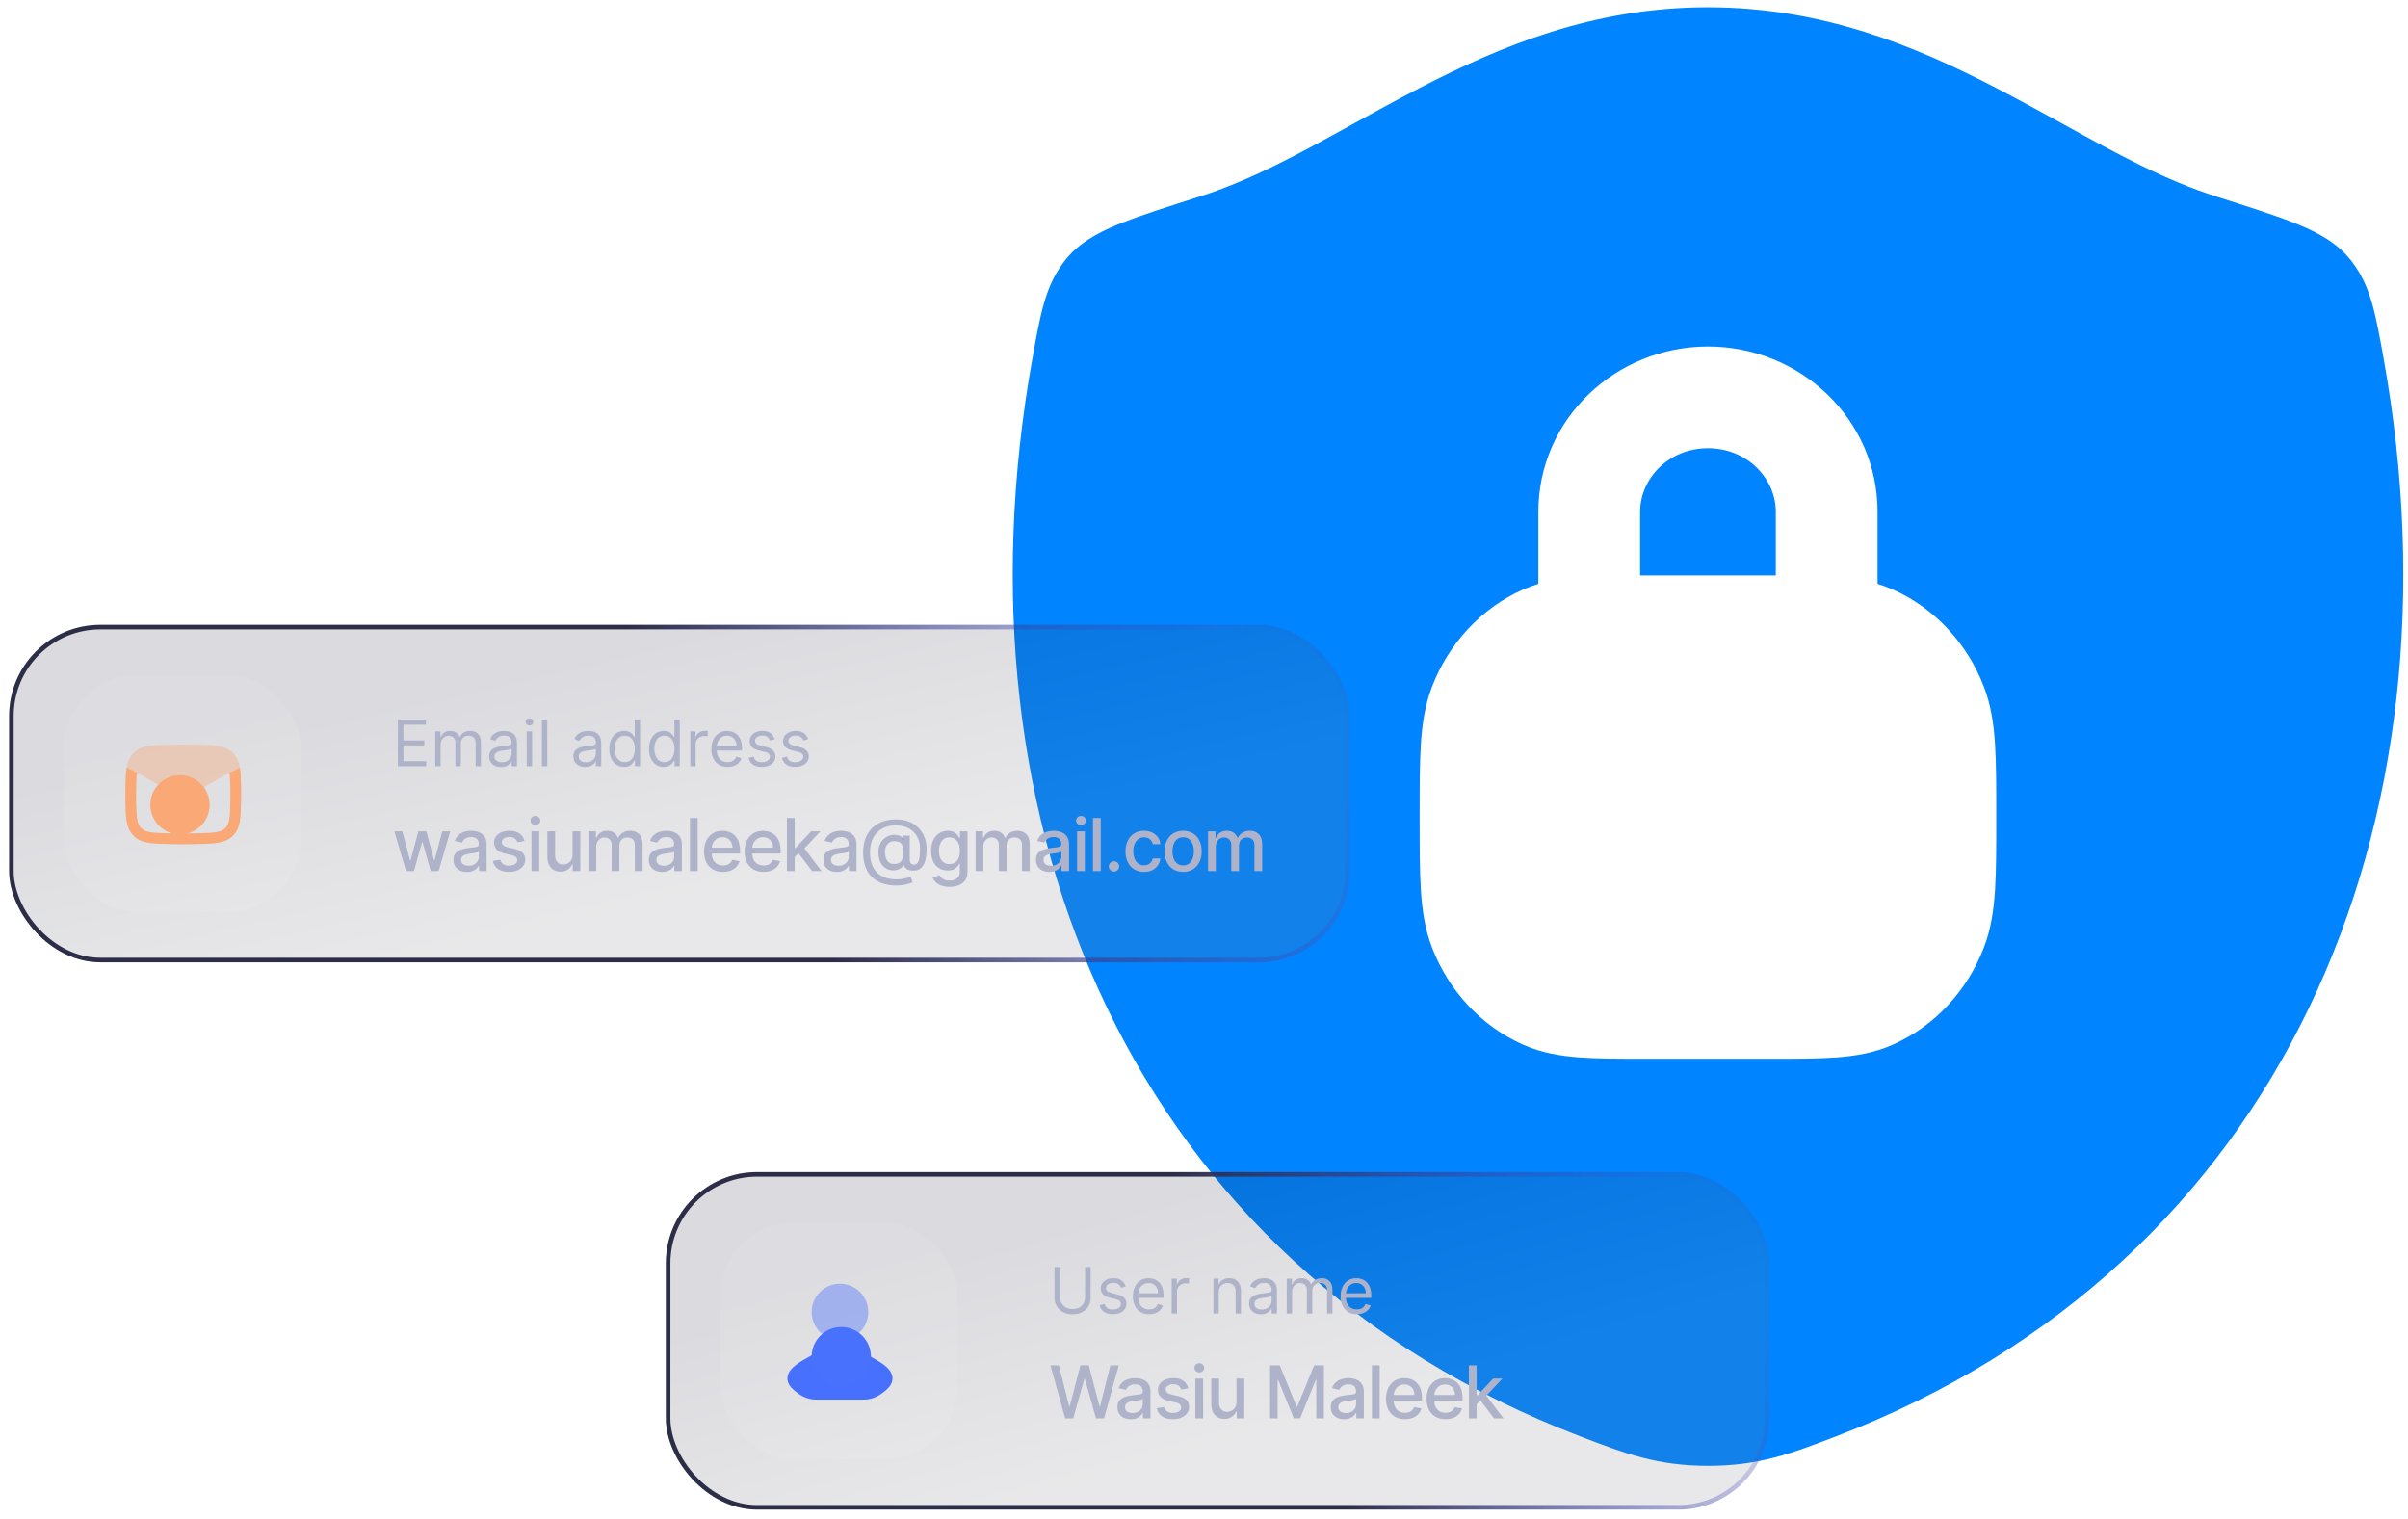 <svg width="528" height="333" viewBox="0 0 528 333" fill="none" xmlns="http://www.w3.org/2000/svg">
<g clip-path="url(#clip0_266_895)">
<path fill-rule="evenodd" clip-rule="evenodd" d="M374.487 1.594C349.479 1.594 329.147 10.042 311.414 19.229C306.056 22.005 301.078 24.751 296.321 27.375C284.682 33.796 274.366 39.486 263.038 43.101C256.384 45.224 250.49 47.104 246.312 48.742C242.378 50.283 237.704 52.395 234.387 56.081C231.408 59.392 229.878 63.109 228.863 66.664C227.942 69.892 227.154 74.261 226.399 78.454C207.984 180.58 248.251 277.332 346.582 314.979C356.246 318.68 363.365 321.406 374.536 321.406C385.709 321.406 392.827 318.68 402.491 314.979C500.819 277.33 541.046 180.576 522.626 78.453C521.87 74.26 521.082 69.89 520.161 66.662C519.145 63.106 517.615 59.389 514.635 56.078C511.318 52.392 506.644 50.28 502.71 48.739C498.531 47.102 492.638 45.223 485.984 43.102C474.651 39.487 464.326 33.795 452.678 27.373C447.919 24.75 442.938 22.004 437.58 19.229C419.837 10.042 399.497 1.594 374.487 1.594ZM337.315 112.227V128.019C336.197 128.358 335.087 128.764 333.984 129.254C324.759 133.348 317.664 141.087 314.016 150.522C312.44 154.598 311.835 158.782 311.554 163.194C311.283 167.441 311.283 172.613 311.283 178.813V179.515C311.283 185.714 311.283 190.887 311.554 195.134C311.835 199.546 312.44 203.732 314.016 207.806C317.664 217.243 324.759 224.981 333.984 229.074C338.035 230.873 342.182 231.551 346.43 231.862C350.47 232.156 355.365 232.156 361.098 232.156H387.906C393.64 232.156 398.534 232.156 402.574 231.862C406.823 231.551 410.97 230.873 415.02 229.074C424.246 224.981 431.341 217.243 434.988 207.806C436.564 203.732 437.169 199.546 437.45 195.134C437.721 190.887 437.721 185.714 437.721 179.515V178.813C437.721 172.613 437.721 167.441 437.45 163.194C437.169 158.782 436.564 154.598 434.988 150.522C431.341 141.087 424.246 133.348 415.02 129.254C413.918 128.764 412.807 128.358 411.69 128.019V112.227C411.69 91.823 394.655 75.969 374.502 75.969C354.35 75.969 337.315 91.823 337.315 112.227ZM374.502 98.281C365.901 98.281 359.627 104.904 359.627 112.227V126.172L361.098 126.172H387.906L389.377 126.172V112.227C389.377 104.904 383.103 98.281 374.502 98.281Z" fill="#0084FF"/>
<g filter="url(#filter0_b_266_895)">
<rect x="146" y="257" width="242" height="74" rx="20" fill="url(#paint0_linear_266_895)" fill-opacity="0.16"/>
<rect x="146.5" y="257.5" width="241" height="73" rx="19.5" stroke="url(#paint1_linear_266_895)"/>
<g filter="url(#filter1_d_266_895)">
<g clip-path="url(#clip1_266_895)">
<rect x="158" y="268" width="52" height="52" rx="16" fill="white" fill-opacity="0.07" shape-rendering="crispEdges"/>
<path d="M191.041 297.535C191.178 297.617 191.348 297.713 191.541 297.821C192.383 298.296 193.656 299.015 194.529 299.869C195.074 300.403 195.593 301.106 195.687 301.969C195.787 302.886 195.387 303.746 194.585 304.511C193.2 305.829 191.539 306.886 189.39 306.886H178.968C176.819 306.886 175.158 305.829 173.774 304.511C172.971 303.746 172.571 302.886 172.671 301.969C172.766 301.106 173.284 300.403 173.83 299.869C174.702 299.015 175.975 298.296 176.818 297.821C177.01 297.713 177.18 297.617 177.317 297.535C181.518 295.034 186.841 295.034 191.041 297.535Z" fill="#4770FF"/>
<path opacity="0.4" d="M177.977 287.682C177.977 284.255 180.754 281.478 184.181 281.478C187.608 281.478 190.386 284.255 190.386 287.682C190.386 291.109 187.608 293.887 184.181 293.887C180.754 293.887 177.977 291.109 177.977 287.682Z" fill="#4770FF"/>
<g filter="url(#filter2_f_266_895)">
<circle cx="184.469" cy="297.467" r="6.5" fill="#4871FE"/>
</g>
</g>
</g>
<path d="M237.915 277.818H239.148V284.56C239.148 285.256 238.984 285.877 238.656 286.424C238.331 286.968 237.872 287.397 237.278 287.712C236.685 288.023 235.989 288.179 235.19 288.179C234.392 288.179 233.696 288.023 233.102 287.712C232.509 287.397 232.048 286.968 231.72 286.424C231.395 285.877 231.233 285.256 231.233 284.56V277.818H232.466V284.46C232.466 284.957 232.575 285.4 232.794 285.788C233.013 286.172 233.324 286.475 233.729 286.697C234.136 286.916 234.624 287.026 235.19 287.026C235.757 287.026 236.244 286.916 236.652 286.697C237.06 286.475 237.371 286.172 237.587 285.788C237.805 285.4 237.915 284.957 237.915 284.46V277.818ZM246.86 282.074L245.806 282.372C245.74 282.196 245.642 282.026 245.513 281.86C245.387 281.691 245.214 281.552 244.996 281.442C244.777 281.333 244.497 281.278 244.155 281.278C243.688 281.278 243.299 281.386 242.987 281.602C242.679 281.814 242.525 282.084 242.525 282.412C242.525 282.704 242.631 282.934 242.843 283.103C243.055 283.272 243.386 283.413 243.837 283.526L244.971 283.804C245.653 283.97 246.162 284.223 246.497 284.565C246.832 284.903 246.999 285.339 246.999 285.872C246.999 286.31 246.873 286.701 246.621 287.045C246.373 287.39 246.025 287.662 245.577 287.861C245.13 288.06 244.609 288.159 244.016 288.159C243.237 288.159 242.593 287.99 242.082 287.652C241.572 287.314 241.249 286.82 241.113 286.17L242.226 285.892C242.332 286.303 242.533 286.611 242.828 286.817C243.126 287.022 243.516 287.125 243.996 287.125C244.543 287.125 244.977 287.009 245.299 286.777C245.624 286.542 245.786 286.26 245.786 285.932C245.786 285.667 245.693 285.445 245.508 285.266C245.322 285.083 245.037 284.947 244.653 284.858L243.38 284.56C242.68 284.394 242.167 284.137 241.839 283.789C241.514 283.438 241.351 282.999 241.351 282.472C241.351 282.041 241.472 281.66 241.714 281.328C241.96 280.997 242.293 280.737 242.714 280.548C243.138 280.359 243.618 280.264 244.155 280.264C244.911 280.264 245.504 280.43 245.935 280.761C246.369 281.093 246.678 281.53 246.86 282.074ZM251.967 288.159C251.231 288.159 250.596 287.997 250.063 287.672C249.533 287.344 249.123 286.886 248.835 286.3C248.55 285.71 248.407 285.024 248.407 284.241C248.407 283.459 248.55 282.77 248.835 282.173C249.123 281.573 249.524 281.106 250.038 280.771C250.555 280.433 251.158 280.264 251.848 280.264C252.245 280.264 252.638 280.33 253.026 280.463C253.414 280.596 253.767 280.811 254.085 281.109C254.403 281.404 254.657 281.795 254.846 282.283C255.034 282.77 255.129 283.37 255.129 284.082V284.58H249.243V283.565H253.936C253.936 283.134 253.85 282.75 253.677 282.412C253.508 282.074 253.266 281.807 252.951 281.612C252.64 281.416 252.272 281.318 251.848 281.318C251.38 281.318 250.976 281.434 250.635 281.666C250.297 281.895 250.036 282.193 249.854 282.561C249.672 282.929 249.581 283.323 249.581 283.744V284.42C249.581 284.997 249.68 285.486 249.879 285.887C250.081 286.285 250.361 286.588 250.719 286.797C251.077 287.002 251.493 287.105 251.967 287.105C252.275 287.105 252.554 287.062 252.802 286.976C253.054 286.886 253.271 286.754 253.453 286.578C253.636 286.399 253.777 286.177 253.876 285.912L255.01 286.23C254.89 286.615 254.69 286.953 254.408 287.244C254.126 287.533 253.778 287.758 253.364 287.92C252.95 288.08 252.484 288.159 251.967 288.159ZM256.914 288V280.364H258.047V281.517H258.127C258.266 281.139 258.518 280.833 258.882 280.597C259.247 280.362 259.658 280.244 260.115 280.244C260.202 280.244 260.309 280.246 260.439 280.249C260.568 280.253 260.666 280.258 260.732 280.264V281.457C260.692 281.447 260.601 281.433 260.458 281.413C260.319 281.389 260.172 281.378 260.016 281.378C259.645 281.378 259.313 281.456 259.022 281.612C258.733 281.764 258.505 281.976 258.336 282.248C258.17 282.516 258.087 282.823 258.087 283.168V288H256.914ZM267.233 283.406V288H266.06V280.364H267.194V281.557H267.293C267.472 281.169 267.744 280.857 268.108 280.622C268.473 280.384 268.944 280.264 269.52 280.264C270.037 280.264 270.49 280.37 270.878 280.582C271.265 280.791 271.567 281.109 271.782 281.537C271.998 281.961 272.106 282.498 272.106 283.148V288H270.932V283.227C270.932 282.627 270.777 282.16 270.465 281.825C270.153 281.487 269.726 281.318 269.182 281.318C268.808 281.318 268.473 281.399 268.178 281.562C267.886 281.724 267.656 281.961 267.487 282.273C267.318 282.584 267.233 282.962 267.233 283.406ZM276.497 288.179C276.013 288.179 275.574 288.088 275.179 287.906C274.785 287.72 274.472 287.453 274.24 287.105C274.008 286.754 273.892 286.33 273.892 285.832C273.892 285.395 273.978 285.04 274.15 284.768C274.323 284.493 274.553 284.278 274.841 284.122C275.13 283.966 275.448 283.85 275.796 283.774C276.147 283.695 276.5 283.632 276.855 283.585C277.319 283.526 277.695 283.481 277.983 283.451C278.275 283.418 278.487 283.363 278.62 283.287C278.756 283.211 278.824 283.078 278.824 282.889V282.849C278.824 282.359 278.689 281.978 278.421 281.706C278.156 281.434 277.753 281.298 277.213 281.298C276.653 281.298 276.213 281.421 275.895 281.666C275.577 281.911 275.353 282.173 275.224 282.452L274.11 282.054C274.309 281.59 274.574 281.229 274.906 280.97C275.241 280.708 275.605 280.526 276 280.423C276.397 280.317 276.788 280.264 277.173 280.264C277.418 280.264 277.7 280.294 278.018 280.354C278.34 280.41 278.65 280.528 278.948 280.707C279.249 280.886 279.5 281.156 279.699 281.517C279.897 281.878 279.997 282.362 279.997 282.969V288H278.824V286.966H278.764C278.684 287.132 278.552 287.309 278.366 287.498C278.181 287.687 277.934 287.848 277.625 287.98C277.317 288.113 276.941 288.179 276.497 288.179ZM276.676 287.125C277.14 287.125 277.531 287.034 277.849 286.852C278.171 286.669 278.413 286.434 278.575 286.146C278.741 285.857 278.824 285.554 278.824 285.236V284.162C278.774 284.222 278.664 284.276 278.495 284.326C278.33 284.372 278.137 284.414 277.919 284.45C277.703 284.483 277.493 284.513 277.287 284.54C277.085 284.563 276.921 284.583 276.795 284.599C276.49 284.639 276.205 284.704 275.94 284.793C275.678 284.879 275.466 285.01 275.304 285.186C275.145 285.358 275.065 285.594 275.065 285.892C275.065 286.3 275.216 286.608 275.517 286.817C275.822 287.022 276.208 287.125 276.676 287.125ZM282.138 288V280.364H283.272V281.557H283.371C283.53 281.149 283.787 280.833 284.142 280.607C284.497 280.379 284.922 280.264 285.42 280.264C285.923 280.264 286.343 280.379 286.677 280.607C287.015 280.833 287.279 281.149 287.468 281.557H287.547C287.743 281.162 288.036 280.849 288.427 280.617C288.818 280.382 289.287 280.264 289.834 280.264C290.517 280.264 291.076 280.478 291.51 280.906C291.944 281.33 292.161 281.991 292.161 282.889V288H290.988V282.889C290.988 282.326 290.834 281.923 290.525 281.681C290.217 281.439 289.854 281.318 289.437 281.318C288.9 281.318 288.484 281.481 288.189 281.805C287.894 282.127 287.746 282.535 287.746 283.028V288H286.553V282.77C286.553 282.336 286.412 281.986 286.131 281.721C285.849 281.452 285.486 281.318 285.042 281.318C284.737 281.318 284.452 281.399 284.187 281.562C283.925 281.724 283.713 281.95 283.55 282.238C283.391 282.523 283.312 282.853 283.312 283.227V288H282.138ZM297.508 288.159C296.772 288.159 296.137 287.997 295.604 287.672C295.074 287.344 294.664 286.886 294.376 286.3C294.091 285.71 293.948 285.024 293.948 284.241C293.948 283.459 294.091 282.77 294.376 282.173C294.664 281.573 295.065 281.106 295.579 280.771C296.096 280.433 296.699 280.264 297.389 280.264C297.786 280.264 298.179 280.33 298.567 280.463C298.955 280.596 299.308 280.811 299.626 281.109C299.944 281.404 300.198 281.795 300.387 282.283C300.575 282.77 300.67 283.37 300.67 284.082V284.58H294.784V283.565H299.477C299.477 283.134 299.391 282.75 299.218 282.412C299.049 282.074 298.807 281.807 298.492 281.612C298.181 281.416 297.813 281.318 297.389 281.318C296.921 281.318 296.517 281.434 296.176 281.666C295.838 281.895 295.577 282.193 295.395 282.561C295.213 282.929 295.122 283.323 295.122 283.744V284.42C295.122 284.997 295.221 285.486 295.42 285.887C295.622 286.285 295.902 286.588 296.26 286.797C296.618 287.002 297.034 287.105 297.508 287.105C297.816 287.105 298.095 287.062 298.343 286.976C298.595 286.886 298.812 286.754 298.994 286.578C299.177 286.399 299.318 286.177 299.417 285.912L300.551 286.23C300.431 286.615 300.231 286.953 299.949 287.244C299.667 287.533 299.319 287.758 298.905 287.92C298.491 288.08 298.025 288.159 297.508 288.159Z" fill="#AFB3CA"/>
<path d="M233.557 311L230.33 299.364H232.176L234.443 308.375H234.551L236.909 299.364H238.739L241.097 308.381H241.205L243.466 299.364H245.318L242.085 311H240.318L237.869 302.284H237.778L235.33 311H233.557ZM247.963 311.193C247.41 311.193 246.91 311.091 246.463 310.886C246.016 310.678 245.662 310.377 245.401 309.983C245.143 309.589 245.014 309.106 245.014 308.534C245.014 308.042 245.109 307.636 245.298 307.318C245.488 307 245.743 306.748 246.065 306.562C246.387 306.377 246.747 306.237 247.145 306.142C247.543 306.047 247.948 305.975 248.361 305.926C248.884 305.866 249.308 305.816 249.634 305.778C249.959 305.737 250.196 305.67 250.344 305.58C250.491 305.489 250.565 305.341 250.565 305.136V305.097C250.565 304.6 250.425 304.216 250.145 303.943C249.868 303.67 249.455 303.534 248.906 303.534C248.334 303.534 247.884 303.661 247.554 303.915C247.228 304.165 247.003 304.443 246.878 304.75L245.281 304.386C245.471 303.856 245.747 303.428 246.111 303.102C246.478 302.773 246.901 302.534 247.378 302.386C247.855 302.235 248.357 302.159 248.884 302.159C249.232 302.159 249.601 302.201 249.991 302.284C250.385 302.364 250.753 302.511 251.094 302.727C251.438 302.943 251.721 303.252 251.94 303.653C252.16 304.051 252.27 304.568 252.27 305.205V311H250.611V309.807H250.543C250.433 310.027 250.268 310.242 250.048 310.455C249.829 310.667 249.546 310.843 249.202 310.983C248.857 311.123 248.444 311.193 247.963 311.193ZM248.332 309.83C248.802 309.83 249.204 309.737 249.537 309.551C249.874 309.366 250.13 309.123 250.304 308.824C250.482 308.521 250.571 308.197 250.571 307.852V306.727C250.51 306.788 250.393 306.845 250.219 306.898C250.048 306.947 249.853 306.991 249.634 307.028C249.414 307.062 249.2 307.095 248.991 307.125C248.783 307.152 248.609 307.174 248.469 307.193C248.139 307.235 247.838 307.305 247.565 307.403C247.296 307.502 247.08 307.644 246.918 307.83C246.759 308.011 246.679 308.254 246.679 308.557C246.679 308.977 246.834 309.295 247.145 309.511C247.455 309.723 247.851 309.83 248.332 309.83ZM260.572 304.403L259.033 304.676C258.968 304.479 258.866 304.292 258.726 304.114C258.589 303.936 258.404 303.79 258.169 303.676C257.934 303.562 257.641 303.506 257.288 303.506C256.807 303.506 256.406 303.614 256.084 303.83C255.762 304.042 255.601 304.316 255.601 304.653C255.601 304.945 255.709 305.18 255.925 305.358C256.141 305.536 256.489 305.682 256.97 305.795L258.357 306.114C259.16 306.299 259.758 306.585 260.152 306.972C260.546 307.358 260.743 307.86 260.743 308.477C260.743 309 260.591 309.466 260.288 309.875C259.989 310.28 259.571 310.598 259.033 310.83C258.499 311.061 257.879 311.176 257.175 311.176C256.197 311.176 255.4 310.968 254.783 310.551C254.165 310.131 253.786 309.534 253.646 308.761L255.288 308.511C255.391 308.939 255.601 309.263 255.919 309.483C256.237 309.699 256.652 309.807 257.163 309.807C257.72 309.807 258.165 309.691 258.499 309.46C258.832 309.225 258.999 308.939 258.999 308.602C258.999 308.33 258.896 308.1 258.692 307.915C258.491 307.729 258.182 307.589 257.766 307.494L256.288 307.17C255.474 306.985 254.872 306.689 254.482 306.284C254.095 305.879 253.902 305.366 253.902 304.744C253.902 304.229 254.046 303.778 254.334 303.392C254.622 303.006 255.019 302.705 255.527 302.489C256.035 302.269 256.616 302.159 257.271 302.159C258.214 302.159 258.957 302.364 259.499 302.773C260.04 303.178 260.398 303.722 260.572 304.403ZM262.111 311V302.273H263.81V311H262.111ZM262.969 300.926C262.673 300.926 262.42 300.828 262.207 300.631C261.999 300.43 261.895 300.191 261.895 299.915C261.895 299.634 261.999 299.396 262.207 299.199C262.42 298.998 262.673 298.898 262.969 298.898C263.264 298.898 263.516 298.998 263.724 299.199C263.937 299.396 264.043 299.634 264.043 299.915C264.043 300.191 263.937 300.43 263.724 300.631C263.516 300.828 263.264 300.926 262.969 300.926ZM271.124 307.381V302.273H272.828V311H271.158V309.489H271.067C270.866 309.955 270.544 310.343 270.101 310.653C269.661 310.96 269.114 311.114 268.459 311.114C267.898 311.114 267.402 310.991 266.97 310.744C266.542 310.494 266.205 310.125 265.959 309.636C265.716 309.148 265.595 308.544 265.595 307.824V302.273H267.294V307.619C267.294 308.214 267.459 308.687 267.788 309.04C268.118 309.392 268.546 309.568 269.072 309.568C269.391 309.568 269.707 309.489 270.021 309.33C270.339 309.17 270.603 308.93 270.811 308.608C271.023 308.286 271.127 307.877 271.124 307.381ZM278.482 299.364H280.612L284.317 308.409H284.453L288.158 299.364H290.288V311H288.618V302.58H288.51L285.078 310.983H283.692L280.26 302.574H280.152V311H278.482V299.364ZM294.744 311.193C294.191 311.193 293.691 311.091 293.244 310.886C292.797 310.678 292.443 310.377 292.182 309.983C291.924 309.589 291.795 309.106 291.795 308.534C291.795 308.042 291.89 307.636 292.08 307.318C292.269 307 292.525 306.748 292.847 306.562C293.169 306.377 293.528 306.237 293.926 306.142C294.324 306.047 294.729 305.975 295.142 305.926C295.665 305.866 296.089 305.816 296.415 305.778C296.741 305.737 296.977 305.67 297.125 305.58C297.273 305.489 297.347 305.341 297.347 305.136V305.097C297.347 304.6 297.206 304.216 296.926 303.943C296.65 303.67 296.237 303.534 295.688 303.534C295.116 303.534 294.665 303.661 294.335 303.915C294.009 304.165 293.784 304.443 293.659 304.75L292.062 304.386C292.252 303.856 292.528 303.428 292.892 303.102C293.259 302.773 293.682 302.534 294.159 302.386C294.636 302.235 295.138 302.159 295.665 302.159C296.013 302.159 296.383 302.201 296.773 302.284C297.167 302.364 297.534 302.511 297.875 302.727C298.22 302.943 298.502 303.252 298.722 303.653C298.941 304.051 299.051 304.568 299.051 305.205V311H297.392V309.807H297.324C297.214 310.027 297.049 310.242 296.83 310.455C296.61 310.667 296.328 310.843 295.983 310.983C295.638 311.123 295.225 311.193 294.744 311.193ZM295.114 309.83C295.583 309.83 295.985 309.737 296.318 309.551C296.655 309.366 296.911 309.123 297.085 308.824C297.263 308.521 297.352 308.197 297.352 307.852V306.727C297.292 306.788 297.174 306.845 297 306.898C296.83 306.947 296.634 306.991 296.415 307.028C296.195 307.062 295.981 307.095 295.773 307.125C295.564 307.152 295.39 307.174 295.25 307.193C294.92 307.235 294.619 307.305 294.347 307.403C294.078 307.502 293.862 307.644 293.699 307.83C293.54 308.011 293.46 308.254 293.46 308.557C293.46 308.977 293.616 309.295 293.926 309.511C294.237 309.723 294.633 309.83 295.114 309.83ZM302.513 299.364V311H300.814V299.364H302.513ZM308.06 311.176C307.2 311.176 306.459 310.992 305.838 310.625C305.221 310.254 304.743 309.733 304.406 309.062C304.073 308.388 303.906 307.598 303.906 306.693C303.906 305.799 304.073 305.011 304.406 304.33C304.743 303.648 305.213 303.116 305.815 302.733C306.421 302.35 307.13 302.159 307.94 302.159C308.433 302.159 308.91 302.241 309.372 302.403C309.834 302.566 310.249 302.822 310.616 303.17C310.984 303.519 311.274 303.972 311.486 304.528C311.698 305.081 311.804 305.754 311.804 306.545V307.148H304.866V305.875H310.139C310.139 305.428 310.048 305.032 309.866 304.688C309.685 304.339 309.429 304.064 309.099 303.864C308.774 303.663 308.391 303.562 307.952 303.562C307.474 303.562 307.058 303.68 306.702 303.915C306.349 304.146 306.077 304.449 305.884 304.824C305.694 305.195 305.599 305.598 305.599 306.034V307.028C305.599 307.612 305.702 308.108 305.906 308.517C306.115 308.926 306.404 309.239 306.776 309.455C307.147 309.667 307.58 309.773 308.077 309.773C308.399 309.773 308.692 309.727 308.957 309.636C309.223 309.542 309.452 309.402 309.645 309.216C309.838 309.03 309.986 308.801 310.088 308.528L311.696 308.818C311.567 309.292 311.336 309.706 311.003 310.062C310.673 310.415 310.259 310.689 309.759 310.886C309.262 311.08 308.696 311.176 308.06 311.176ZM316.95 311.176C316.09 311.176 315.35 310.992 314.729 310.625C314.111 310.254 313.634 309.733 313.297 309.062C312.964 308.388 312.797 307.598 312.797 306.693C312.797 305.799 312.964 305.011 313.297 304.33C313.634 303.648 314.104 303.116 314.706 302.733C315.312 302.35 316.02 302.159 316.831 302.159C317.323 302.159 317.801 302.241 318.263 302.403C318.725 302.566 319.14 302.822 319.507 303.17C319.875 303.519 320.164 303.972 320.376 304.528C320.589 305.081 320.695 305.754 320.695 306.545V307.148H313.757V305.875H319.03C319.03 305.428 318.939 305.032 318.757 304.688C318.575 304.339 318.32 304.064 317.99 303.864C317.664 303.663 317.282 303.562 316.842 303.562C316.365 303.562 315.948 303.68 315.592 303.915C315.24 304.146 314.967 304.449 314.774 304.824C314.585 305.195 314.49 305.598 314.49 306.034V307.028C314.49 307.612 314.592 308.108 314.797 308.517C315.005 308.926 315.295 309.239 315.666 309.455C316.037 309.667 316.471 309.773 316.967 309.773C317.289 309.773 317.583 309.727 317.848 309.636C318.113 309.542 318.342 309.402 318.536 309.216C318.729 309.03 318.876 308.801 318.979 308.528L320.587 308.818C320.458 309.292 320.227 309.706 319.893 310.062C319.564 310.415 319.149 310.689 318.649 310.886C318.153 311.08 317.587 311.176 316.95 311.176ZM323.642 308.04L323.631 305.966H323.926L327.403 302.273H329.438L325.472 306.477H325.205L323.642 308.04ZM322.08 311V299.364H323.778V311H322.08ZM327.591 311L324.466 306.852L325.636 305.665L329.676 311H327.591Z" fill="#AFB3CA"/>
</g>
<g filter="url(#filter3_b_266_895)">
<rect x="2" y="137" width="294" height="74" rx="20" fill="url(#paint2_linear_266_895)" fill-opacity="0.16"/>
<rect x="2.5" y="137.5" width="293" height="73" rx="19.5" stroke="url(#paint3_linear_266_895)"/>
<g filter="url(#filter4_d_266_895)">
<g clip-path="url(#clip2_266_895)">
<rect x="14" y="148" width="52" height="52" rx="16" fill="white" fill-opacity="0.07" shape-rendering="crispEdges"/>
<path d="M27.497 172.6C27.534 170.868 27.565 169.437 27.766 168.277L30.424 169.645C30.305 169.603 30.213 169.599 30.131 169.645C29.957 169.741 29.946 169.98 29.923 170.459C29.892 171.105 29.876 171.854 29.857 172.739C29.832 173.885 29.832 174.478 29.857 175.624C29.896 177.467 29.926 178.719 30.093 179.682C30.251 180.589 30.514 181.128 30.964 181.579C31.41 182.026 31.956 182.293 32.894 182.456C33.884 182.629 35.176 182.664 37.071 182.712C39.342 182.769 41.02 182.769 43.292 182.712C45.186 182.664 46.478 182.629 47.469 182.456C48.406 182.293 48.952 182.026 49.398 181.579C49.848 181.128 50.111 180.589 50.269 179.682C50.436 178.719 50.466 177.467 50.505 175.624C50.53 174.478 50.53 173.885 50.505 172.739C50.487 171.854 50.47 171.105 50.439 170.459C50.416 169.98 50.405 169.74 50.231 169.645C50.149 169.599 50.057 169.603 49.938 169.645L52.596 168.277C52.797 169.437 52.828 170.868 52.865 172.6L52.867 172.689C52.892 173.868 52.892 174.495 52.867 175.674L52.865 175.763C52.828 177.495 52.797 178.926 52.596 180.086C52.381 181.321 51.957 182.356 51.071 183.244C50.181 184.137 49.13 184.562 47.874 184.78C46.691 184.986 45.223 185.023 43.44 185.068L43.351 185.07C41.04 185.128 39.322 185.128 37.011 185.07L36.923 185.068C35.139 185.023 33.671 184.986 32.488 184.78C31.233 184.562 30.181 184.137 29.291 183.244C28.405 182.356 27.981 181.321 27.766 180.086C27.565 178.926 27.534 177.495 27.497 175.763L27.495 175.674C27.47 174.495 27.47 173.868 27.495 172.689L27.497 172.6Z" fill="#F9A876"/>
<path opacity="0.4" d="M37.01 163.293C39.322 163.236 41.039 163.235 43.35 163.293L43.439 163.296C45.222 163.34 46.69 163.377 47.873 163.583C48.311 163.659 48.724 163.76 49.113 163.898C49.217 163.922 49.316 163.96 49.409 164.011C50.019 164.264 50.57 164.618 51.07 165.119C51.956 166.007 52.38 167.042 52.595 168.278L49.937 169.645C49.806 169.692 49.641 169.785 49.417 169.912L44.411 172.748C42.875 173.619 41.576 174.182 40.18 174.182C38.784 174.182 37.485 173.619 35.949 172.748L30.944 169.912C30.72 169.785 30.555 169.692 30.423 169.645L27.766 168.278C27.98 167.042 28.405 166.007 29.29 165.119C30.181 164.227 31.232 163.801 32.487 163.583C33.67 163.377 35.138 163.34 36.922 163.296L37.01 163.293Z" fill="#F9A876"/>
<g filter="url(#filter5_f_266_895)">
<circle cx="39.469" cy="176.467" r="6.5" fill="#F9A876"/>
</g>
</g>
</g>
<path d="M87.233 168V157.818H93.378V158.912H88.466V162.352H93.06V163.446H88.466V166.906H93.457V168H87.233ZM95.441 168V160.364H96.575V161.557H96.674C96.833 161.149 97.09 160.833 97.445 160.607C97.799 160.379 98.225 160.264 98.722 160.264C99.226 160.264 99.645 160.379 99.98 160.607C100.318 160.833 100.582 161.149 100.771 161.557H100.85C101.046 161.162 101.339 160.849 101.73 160.617C102.121 160.382 102.59 160.264 103.137 160.264C103.82 160.264 104.378 160.478 104.812 160.906C105.247 161.33 105.464 161.991 105.464 162.889V168H104.29V162.889C104.29 162.326 104.136 161.923 103.828 161.681C103.52 161.439 103.157 161.318 102.739 161.318C102.202 161.318 101.786 161.481 101.491 161.805C101.196 162.127 101.049 162.535 101.049 163.028V168H99.856V162.77C99.856 162.336 99.715 161.986 99.433 161.721C99.151 161.452 98.789 161.318 98.344 161.318C98.04 161.318 97.754 161.399 97.489 161.562C97.228 161.724 97.015 161.95 96.853 162.238C96.694 162.523 96.614 162.853 96.614 163.227V168H95.441ZM109.856 168.179C109.372 168.179 108.933 168.088 108.539 167.906C108.144 167.72 107.831 167.453 107.599 167.105C107.367 166.754 107.251 166.33 107.251 165.832C107.251 165.395 107.337 165.04 107.51 164.768C107.682 164.493 107.912 164.278 108.201 164.122C108.489 163.966 108.807 163.85 109.155 163.774C109.507 163.695 109.859 163.632 110.214 163.585C110.678 163.526 111.054 163.481 111.343 163.451C111.634 163.418 111.846 163.363 111.979 163.287C112.115 163.211 112.183 163.078 112.183 162.889V162.849C112.183 162.359 112.049 161.978 111.78 161.706C111.515 161.434 111.112 161.298 110.572 161.298C110.012 161.298 109.573 161.421 109.255 161.666C108.936 161.911 108.713 162.173 108.583 162.452L107.47 162.054C107.669 161.59 107.934 161.229 108.265 160.97C108.6 160.708 108.965 160.526 109.359 160.423C109.757 160.317 110.148 160.264 110.532 160.264C110.778 160.264 111.059 160.294 111.377 160.354C111.699 160.41 112.009 160.528 112.307 160.707C112.609 160.886 112.859 161.156 113.058 161.517C113.257 161.878 113.356 162.362 113.356 162.969V168H112.183V166.966H112.123C112.044 167.132 111.911 167.309 111.725 167.498C111.54 167.687 111.293 167.848 110.985 167.98C110.676 168.113 110.3 168.179 109.856 168.179ZM110.035 167.125C110.499 167.125 110.89 167.034 111.208 166.852C111.53 166.669 111.772 166.434 111.934 166.146C112.1 165.857 112.183 165.554 112.183 165.236V164.162C112.133 164.222 112.024 164.276 111.855 164.326C111.689 164.372 111.497 164.414 111.278 164.45C111.063 164.483 110.852 164.513 110.647 164.54C110.444 164.563 110.28 164.583 110.154 164.599C109.85 164.639 109.565 164.704 109.299 164.793C109.038 164.879 108.825 165.01 108.663 165.186C108.504 165.358 108.424 165.594 108.424 165.892C108.424 166.3 108.575 166.608 108.877 166.817C109.182 167.022 109.568 167.125 110.035 167.125ZM115.498 168V160.364H116.671V168H115.498ZM116.094 159.091C115.866 159.091 115.668 159.013 115.503 158.857C115.34 158.701 115.259 158.514 115.259 158.295C115.259 158.077 115.34 157.889 115.503 157.734C115.668 157.578 115.866 157.5 116.094 157.5C116.323 157.5 116.519 157.578 116.681 157.734C116.847 157.889 116.93 158.077 116.93 158.295C116.93 158.514 116.847 158.701 116.681 158.857C116.519 159.013 116.323 159.091 116.094 159.091ZM119.993 157.818V168H118.82V157.818H119.993ZM128.327 168.179C127.843 168.179 127.404 168.088 127.009 167.906C126.615 167.72 126.302 167.453 126.07 167.105C125.838 166.754 125.722 166.33 125.722 165.832C125.722 165.395 125.808 165.04 125.98 164.768C126.153 164.493 126.383 164.278 126.671 164.122C126.96 163.966 127.278 163.85 127.626 163.774C127.977 163.695 128.33 163.632 128.685 163.585C129.149 163.526 129.525 163.481 129.813 163.451C130.105 163.418 130.317 163.363 130.45 163.287C130.586 163.211 130.654 163.078 130.654 162.889V162.849C130.654 162.359 130.519 161.978 130.251 161.706C129.986 161.434 129.583 161.298 129.043 161.298C128.483 161.298 128.044 161.421 127.725 161.666C127.407 161.911 127.183 162.173 127.054 162.452L125.941 162.054C126.139 161.59 126.405 161.229 126.736 160.97C127.071 160.708 127.435 160.526 127.83 160.423C128.227 160.317 128.619 160.264 129.003 160.264C129.248 160.264 129.53 160.294 129.848 160.354C130.17 160.41 130.48 160.528 130.778 160.707C131.079 160.886 131.33 161.156 131.529 161.517C131.727 161.878 131.827 162.362 131.827 162.969V168H130.654V166.966H130.594C130.514 167.132 130.382 167.309 130.196 167.498C130.011 167.687 129.764 167.848 129.455 167.98C129.147 168.113 128.771 168.179 128.327 168.179ZM128.506 167.125C128.97 167.125 129.361 167.034 129.679 166.852C130.001 166.669 130.243 166.434 130.405 166.146C130.571 165.857 130.654 165.554 130.654 165.236V164.162C130.604 164.222 130.494 164.276 130.325 164.326C130.16 164.372 129.968 164.414 129.749 164.45C129.533 164.483 129.323 164.513 129.117 164.54C128.915 164.563 128.751 164.583 128.625 164.599C128.32 164.639 128.035 164.704 127.77 164.793C127.508 164.879 127.296 165.01 127.134 165.186C126.975 165.358 126.895 165.594 126.895 165.892C126.895 166.3 127.046 166.608 127.347 166.817C127.652 167.022 128.039 167.125 128.506 167.125ZM136.852 168.159C136.216 168.159 135.654 167.998 135.167 167.677C134.679 167.352 134.298 166.895 134.023 166.305C133.748 165.711 133.61 165.01 133.61 164.202C133.61 163.4 133.748 162.704 134.023 162.114C134.298 161.524 134.681 161.068 135.172 160.746C135.662 160.425 136.229 160.264 136.872 160.264C137.369 160.264 137.762 160.347 138.05 160.513C138.342 160.675 138.564 160.861 138.716 161.07C138.872 161.275 138.993 161.444 139.079 161.577H139.179V157.818H140.352V168H139.218V166.827H139.079C138.993 166.966 138.87 167.142 138.711 167.354C138.552 167.562 138.325 167.75 138.03 167.915C137.735 168.078 137.342 168.159 136.852 168.159ZM137.011 167.105C137.482 167.105 137.879 166.982 138.204 166.737C138.529 166.489 138.776 166.146 138.945 165.708C139.114 165.267 139.199 164.759 139.199 164.182C139.199 163.612 139.116 163.113 138.95 162.685C138.784 162.254 138.539 161.92 138.214 161.681C137.889 161.439 137.488 161.318 137.011 161.318C136.514 161.318 136.1 161.446 135.768 161.701C135.44 161.953 135.193 162.296 135.027 162.73C134.865 163.161 134.784 163.645 134.784 164.182C134.784 164.725 134.867 165.219 135.032 165.663C135.201 166.104 135.45 166.455 135.778 166.717C136.109 166.976 136.52 167.105 137.011 167.105ZM145.547 168.159C144.911 168.159 144.349 167.998 143.862 167.677C143.375 167.352 142.993 166.895 142.718 166.305C142.443 165.711 142.306 165.01 142.306 164.202C142.306 163.4 142.443 162.704 142.718 162.114C142.993 161.524 143.376 161.068 143.867 160.746C144.357 160.425 144.924 160.264 145.567 160.264C146.064 160.264 146.457 160.347 146.745 160.513C147.037 160.675 147.259 160.861 147.412 161.07C147.567 161.275 147.688 161.444 147.775 161.577H147.874V157.818H149.047V168H147.914V166.827H147.775C147.688 166.966 147.566 167.142 147.407 167.354C147.248 167.562 147.02 167.75 146.725 167.915C146.431 168.078 146.038 168.159 145.547 168.159ZM145.706 167.105C146.177 167.105 146.575 166.982 146.9 166.737C147.224 166.489 147.471 166.146 147.64 165.708C147.809 165.267 147.894 164.759 147.894 164.182C147.894 163.612 147.811 163.113 147.645 162.685C147.48 162.254 147.234 161.92 146.909 161.681C146.585 161.439 146.184 161.318 145.706 161.318C145.209 161.318 144.795 161.446 144.463 161.701C144.135 161.953 143.888 162.296 143.723 162.73C143.56 163.161 143.479 163.645 143.479 164.182C143.479 164.725 143.562 165.219 143.728 165.663C143.897 166.104 144.145 166.455 144.473 166.717C144.805 166.976 145.216 167.105 145.706 167.105ZM151.359 168V160.364H152.493V161.517H152.572C152.711 161.139 152.963 160.833 153.328 160.597C153.692 160.362 154.103 160.244 154.561 160.244C154.647 160.244 154.755 160.246 154.884 160.249C155.013 160.253 155.111 160.258 155.177 160.264V161.457C155.137 161.447 155.046 161.433 154.904 161.413C154.765 161.389 154.617 161.378 154.461 161.378C154.09 161.378 153.759 161.456 153.467 161.612C153.179 161.764 152.95 161.976 152.781 162.248C152.615 162.516 152.532 162.823 152.532 163.168V168H151.359ZM159.537 168.159C158.801 168.159 158.167 167.997 157.633 167.672C157.103 167.344 156.694 166.886 156.405 166.3C156.12 165.71 155.978 165.024 155.978 164.241C155.978 163.459 156.12 162.77 156.405 162.173C156.694 161.573 157.095 161.106 157.608 160.771C158.125 160.433 158.729 160.264 159.418 160.264C159.816 160.264 160.208 160.33 160.596 160.463C160.984 160.596 161.337 160.811 161.655 161.109C161.973 161.404 162.227 161.795 162.416 162.283C162.605 162.77 162.699 163.37 162.699 164.082V164.58H156.813V163.565H161.506C161.506 163.134 161.42 162.75 161.248 162.412C161.078 162.074 160.837 161.807 160.522 161.612C160.21 161.416 159.842 161.318 159.418 161.318C158.951 161.318 158.546 161.434 158.205 161.666C157.867 161.895 157.607 162.193 157.424 162.561C157.242 162.929 157.151 163.323 157.151 163.744V164.42C157.151 164.997 157.25 165.486 157.449 165.887C157.651 166.285 157.931 166.588 158.289 166.797C158.647 167.002 159.063 167.105 159.537 167.105C159.846 167.105 160.124 167.062 160.373 166.976C160.624 166.886 160.842 166.754 161.024 166.578C161.206 166.399 161.347 166.177 161.446 165.912L162.58 166.23C162.461 166.615 162.26 166.953 161.978 167.244C161.697 167.533 161.349 167.758 160.934 167.92C160.52 168.08 160.054 168.159 159.537 168.159ZM169.893 162.074L168.839 162.372C168.773 162.196 168.675 162.026 168.546 161.86C168.42 161.691 168.248 161.552 168.029 161.442C167.81 161.333 167.53 161.278 167.189 161.278C166.721 161.278 166.332 161.386 166.02 161.602C165.712 161.814 165.558 162.084 165.558 162.412C165.558 162.704 165.664 162.934 165.876 163.103C166.088 163.272 166.42 163.413 166.87 163.526L168.004 163.804C168.687 163.97 169.195 164.223 169.53 164.565C169.865 164.903 170.032 165.339 170.032 165.872C170.032 166.31 169.906 166.701 169.654 167.045C169.406 167.39 169.058 167.662 168.61 167.861C168.163 168.06 167.643 168.159 167.049 168.159C166.27 168.159 165.626 167.99 165.115 167.652C164.605 167.314 164.282 166.82 164.146 166.17L165.26 165.892C165.366 166.303 165.566 166.611 165.861 166.817C166.159 167.022 166.549 167.125 167.029 167.125C167.576 167.125 168.011 167.009 168.332 166.777C168.657 166.542 168.819 166.26 168.819 165.932C168.819 165.667 168.726 165.445 168.541 165.266C168.355 165.083 168.07 164.947 167.686 164.858L166.413 164.56C165.714 164.394 165.2 164.137 164.872 163.789C164.547 163.438 164.385 162.999 164.385 162.472C164.385 162.041 164.506 161.66 164.748 161.328C164.993 160.997 165.326 160.737 165.747 160.548C166.171 160.359 166.652 160.264 167.189 160.264C167.944 160.264 168.538 160.43 168.968 160.761C169.403 161.093 169.711 161.53 169.893 162.074ZM177.208 162.074L176.154 162.372C176.087 162.196 175.99 162.026 175.86 161.86C175.734 161.691 175.562 161.552 175.343 161.442C175.124 161.333 174.844 161.278 174.503 161.278C174.036 161.278 173.646 161.386 173.335 161.602C173.026 161.814 172.872 162.084 172.872 162.412C172.872 162.704 172.978 162.934 173.191 163.103C173.403 163.272 173.734 163.413 174.185 163.526L175.318 163.804C176.001 163.97 176.51 164.223 176.845 164.565C177.179 164.903 177.347 165.339 177.347 165.872C177.347 166.31 177.221 166.701 176.969 167.045C176.72 167.39 176.372 167.662 175.925 167.861C175.477 168.06 174.957 168.159 174.364 168.159C173.585 168.159 172.94 167.99 172.43 167.652C171.919 167.314 171.596 166.82 171.46 166.17L172.574 165.892C172.68 166.303 172.881 166.611 173.176 166.817C173.474 167.022 173.863 167.125 174.344 167.125C174.891 167.125 175.325 167.009 175.646 166.777C175.971 166.542 176.134 166.26 176.134 165.932C176.134 165.667 176.041 165.445 175.855 165.266C175.67 165.083 175.385 164.947 175 164.858L173.727 164.56C173.028 164.394 172.514 164.137 172.186 163.789C171.861 163.438 171.699 162.999 171.699 162.472C171.699 162.041 171.82 161.66 172.062 161.328C172.307 160.997 172.64 160.737 173.061 160.548C173.485 160.359 173.966 160.264 174.503 160.264C175.259 160.264 175.852 160.43 176.283 160.761C176.717 161.093 177.025 161.53 177.208 162.074Z" fill="#AFB3CA"/>
<path d="M89.034 191L86.466 182.273H88.222L89.932 188.682H90.017L91.733 182.273H93.489L95.193 188.653H95.278L96.977 182.273H98.733L96.171 191H94.438L92.665 184.699H92.534L90.761 191H89.034ZM102.385 191.193C101.832 191.193 101.332 191.091 100.885 190.886C100.438 190.678 100.084 190.377 99.822 189.983C99.565 189.589 99.436 189.106 99.436 188.534C99.436 188.042 99.531 187.636 99.72 187.318C99.91 187 100.165 186.748 100.487 186.562C100.809 186.377 101.169 186.237 101.567 186.142C101.964 186.047 102.37 185.975 102.783 185.926C103.305 185.866 103.73 185.816 104.055 185.778C104.381 185.737 104.618 185.67 104.766 185.58C104.913 185.489 104.987 185.341 104.987 185.136V185.097C104.987 184.6 104.847 184.216 104.567 183.943C104.29 183.67 103.877 183.534 103.328 183.534C102.756 183.534 102.305 183.661 101.976 183.915C101.65 184.165 101.425 184.443 101.3 184.75L99.703 184.386C99.892 183.856 100.169 183.428 100.533 183.102C100.9 182.773 101.322 182.534 101.8 182.386C102.277 182.235 102.779 182.159 103.305 182.159C103.654 182.159 104.023 182.201 104.413 182.284C104.807 182.364 105.175 182.511 105.516 182.727C105.86 182.943 106.143 183.252 106.362 183.653C106.582 184.051 106.692 184.568 106.692 185.205V191H105.033V189.807H104.964C104.855 190.027 104.69 190.242 104.47 190.455C104.25 190.667 103.968 190.843 103.624 190.983C103.279 191.123 102.866 191.193 102.385 191.193ZM102.754 189.83C103.224 189.83 103.625 189.737 103.959 189.551C104.296 189.366 104.552 189.123 104.726 188.824C104.904 188.521 104.993 188.197 104.993 187.852V186.727C104.932 186.788 104.815 186.845 104.641 186.898C104.47 186.947 104.275 186.991 104.055 187.028C103.836 187.062 103.622 187.095 103.413 187.125C103.205 187.152 103.031 187.174 102.891 187.193C102.561 187.235 102.26 187.305 101.987 187.403C101.718 187.502 101.502 187.644 101.339 187.83C101.18 188.011 101.101 188.254 101.101 188.557C101.101 188.977 101.256 189.295 101.567 189.511C101.877 189.723 102.273 189.83 102.754 189.83ZM114.994 184.403L113.455 184.676C113.39 184.479 113.288 184.292 113.148 184.114C113.011 183.936 112.826 183.79 112.591 183.676C112.356 183.562 112.063 183.506 111.71 183.506C111.229 183.506 110.828 183.614 110.506 183.83C110.184 184.042 110.023 184.316 110.023 184.653C110.023 184.945 110.131 185.18 110.347 185.358C110.563 185.536 110.911 185.682 111.392 185.795L112.778 186.114C113.581 186.299 114.18 186.585 114.574 186.972C114.968 187.358 115.165 187.86 115.165 188.477C115.165 189 115.013 189.466 114.71 189.875C114.411 190.28 113.992 190.598 113.455 190.83C112.92 191.061 112.301 191.176 111.597 191.176C110.619 191.176 109.822 190.968 109.205 190.551C108.587 190.131 108.208 189.534 108.068 188.761L109.71 188.511C109.813 188.939 110.023 189.263 110.341 189.483C110.659 189.699 111.074 189.807 111.585 189.807C112.142 189.807 112.587 189.691 112.92 189.46C113.254 189.225 113.42 188.939 113.42 188.602C113.42 188.33 113.318 188.1 113.114 187.915C112.913 187.729 112.604 187.589 112.188 187.494L110.71 187.17C109.896 186.985 109.294 186.689 108.903 186.284C108.517 185.879 108.324 185.366 108.324 184.744C108.324 184.229 108.468 183.778 108.756 183.392C109.044 183.006 109.441 182.705 109.949 182.489C110.456 182.269 111.038 182.159 111.693 182.159C112.636 182.159 113.379 182.364 113.92 182.773C114.462 183.178 114.82 183.722 114.994 184.403ZM116.533 191V182.273H118.232V191H116.533ZM117.391 180.926C117.095 180.926 116.841 180.828 116.629 180.631C116.421 180.43 116.317 180.191 116.317 179.915C116.317 179.634 116.421 179.396 116.629 179.199C116.841 178.998 117.095 178.898 117.391 178.898C117.686 178.898 117.938 178.998 118.146 179.199C118.358 179.396 118.464 179.634 118.464 179.915C118.464 180.191 118.358 180.43 118.146 180.631C117.938 180.828 117.686 180.926 117.391 180.926ZM125.545 187.381V182.273H127.25V191H125.58V189.489H125.489C125.288 189.955 124.966 190.343 124.523 190.653C124.083 190.96 123.536 191.114 122.881 191.114C122.32 191.114 121.824 190.991 121.392 190.744C120.964 190.494 120.627 190.125 120.381 189.636C120.138 189.148 120.017 188.544 120.017 187.824V182.273H121.716V187.619C121.716 188.214 121.881 188.687 122.21 189.04C122.54 189.392 122.968 189.568 123.494 189.568C123.813 189.568 124.129 189.489 124.443 189.33C124.761 189.17 125.025 188.93 125.233 188.608C125.445 188.286 125.549 187.877 125.545 187.381ZM129.033 191V182.273H130.663V183.693H130.771C130.953 183.212 131.25 182.837 131.663 182.568C132.076 182.295 132.571 182.159 133.146 182.159C133.73 182.159 134.218 182.295 134.612 182.568C135.01 182.841 135.304 183.216 135.493 183.693H135.584C135.792 183.227 136.124 182.856 136.578 182.58C137.033 182.299 137.574 182.159 138.203 182.159C138.995 182.159 139.641 182.407 140.141 182.903C140.644 183.4 140.896 184.148 140.896 185.148V191H139.197V185.307C139.197 184.716 139.036 184.288 138.714 184.023C138.393 183.758 138.008 183.625 137.561 183.625C137.008 183.625 136.578 183.795 136.271 184.136C135.964 184.473 135.811 184.907 135.811 185.438V191H134.118V185.199C134.118 184.725 133.97 184.345 133.675 184.057C133.379 183.769 132.995 183.625 132.521 183.625C132.199 183.625 131.902 183.71 131.629 183.881C131.36 184.047 131.143 184.28 130.976 184.58C130.813 184.879 130.732 185.225 130.732 185.619V191H129.033ZM145.213 191.193C144.66 191.193 144.16 191.091 143.713 190.886C143.266 190.678 142.912 190.377 142.651 189.983C142.393 189.589 142.264 189.106 142.264 188.534C142.264 188.042 142.359 187.636 142.548 187.318C142.738 187 142.993 186.748 143.315 186.562C143.637 186.377 143.997 186.237 144.395 186.142C144.793 186.047 145.198 185.975 145.611 185.926C146.134 185.866 146.558 185.816 146.884 185.778C147.209 185.737 147.446 185.67 147.594 185.58C147.741 185.489 147.815 185.341 147.815 185.136V185.097C147.815 184.6 147.675 184.216 147.395 183.943C147.118 183.67 146.705 183.534 146.156 183.534C145.584 183.534 145.134 183.661 144.804 183.915C144.478 184.165 144.253 184.443 144.128 184.75L142.531 184.386C142.721 183.856 142.997 183.428 143.361 183.102C143.728 182.773 144.151 182.534 144.628 182.386C145.105 182.235 145.607 182.159 146.134 182.159C146.482 182.159 146.851 182.201 147.241 182.284C147.635 182.364 148.003 182.511 148.344 182.727C148.688 182.943 148.971 183.252 149.19 183.653C149.41 184.051 149.52 184.568 149.52 185.205V191H147.861V189.807H147.793C147.683 190.027 147.518 190.242 147.298 190.455C147.079 190.667 146.796 190.843 146.452 190.983C146.107 191.123 145.694 191.193 145.213 191.193ZM145.582 189.83C146.052 189.83 146.454 189.737 146.787 189.551C147.124 189.366 147.38 189.123 147.554 188.824C147.732 188.521 147.821 188.197 147.821 187.852V186.727C147.76 186.788 147.643 186.845 147.469 186.898C147.298 186.947 147.103 186.991 146.884 187.028C146.664 187.062 146.45 187.095 146.241 187.125C146.033 187.152 145.859 187.174 145.719 187.193C145.389 187.235 145.088 187.305 144.815 187.403C144.546 187.502 144.33 187.644 144.168 187.83C144.009 188.011 143.929 188.254 143.929 188.557C143.929 188.977 144.084 189.295 144.395 189.511C144.705 189.723 145.101 189.83 145.582 189.83ZM152.982 179.364V191H151.283V179.364H152.982ZM158.528 191.176C157.669 191.176 156.928 190.992 156.307 190.625C155.689 190.254 155.212 189.733 154.875 189.062C154.542 188.388 154.375 187.598 154.375 186.693C154.375 185.799 154.542 185.011 154.875 184.33C155.212 183.648 155.682 183.116 156.284 182.733C156.89 182.35 157.598 182.159 158.409 182.159C158.902 182.159 159.379 182.241 159.841 182.403C160.303 182.566 160.718 182.822 161.085 183.17C161.453 183.519 161.742 183.972 161.955 184.528C162.167 185.081 162.273 185.754 162.273 186.545V187.148H155.335V185.875H160.608C160.608 185.428 160.517 185.032 160.335 184.688C160.153 184.339 159.898 184.064 159.568 183.864C159.242 183.663 158.86 183.562 158.42 183.562C157.943 183.562 157.527 183.68 157.17 183.915C156.818 184.146 156.545 184.449 156.352 184.824C156.163 185.195 156.068 185.598 156.068 186.034V187.028C156.068 187.612 156.17 188.108 156.375 188.517C156.583 188.926 156.873 189.239 157.244 189.455C157.616 189.667 158.049 189.773 158.545 189.773C158.867 189.773 159.161 189.727 159.426 189.636C159.691 189.542 159.92 189.402 160.114 189.216C160.307 189.03 160.455 188.801 160.557 188.528L162.165 188.818C162.036 189.292 161.805 189.706 161.472 190.062C161.142 190.415 160.727 190.689 160.227 190.886C159.731 191.08 159.165 191.176 158.528 191.176ZM167.419 191.176C166.559 191.176 165.819 190.992 165.197 190.625C164.58 190.254 164.103 189.733 163.766 189.062C163.432 188.388 163.266 187.598 163.266 186.693C163.266 185.799 163.432 185.011 163.766 184.33C164.103 183.648 164.572 183.116 165.175 182.733C165.781 182.35 166.489 182.159 167.3 182.159C167.792 182.159 168.269 182.241 168.732 182.403C169.194 182.566 169.608 182.822 169.976 183.17C170.343 183.519 170.633 183.972 170.845 184.528C171.057 185.081 171.163 185.754 171.163 186.545V187.148H164.226V185.875H169.499C169.499 185.428 169.408 185.032 169.226 184.688C169.044 184.339 168.788 184.064 168.459 183.864C168.133 183.663 167.75 183.562 167.311 183.562C166.834 183.562 166.417 183.68 166.061 183.915C165.709 184.146 165.436 184.449 165.243 184.824C165.054 185.195 164.959 185.598 164.959 186.034V187.028C164.959 187.612 165.061 188.108 165.266 188.517C165.474 188.926 165.764 189.239 166.135 189.455C166.506 189.667 166.94 189.773 167.436 189.773C167.758 189.773 168.052 189.727 168.317 189.636C168.582 189.542 168.811 189.402 169.004 189.216C169.197 189.03 169.345 188.801 169.447 188.528L171.055 188.818C170.927 189.292 170.696 189.706 170.362 190.062C170.033 190.415 169.618 190.689 169.118 190.886C168.622 191.08 168.055 191.176 167.419 191.176ZM174.111 188.04L174.099 185.966H174.395L177.872 182.273H179.906L175.94 186.477H175.673L174.111 188.04ZM172.548 191V179.364H174.247V191H172.548ZM178.06 191L174.935 186.852L176.105 185.665L180.145 191H178.06ZM183.494 191.193C182.941 191.193 182.441 191.091 181.994 190.886C181.547 190.678 181.193 190.377 180.932 189.983C180.674 189.589 180.545 189.106 180.545 188.534C180.545 188.042 180.64 187.636 180.83 187.318C181.019 187 181.275 186.748 181.597 186.562C181.919 186.377 182.278 186.237 182.676 186.142C183.074 186.047 183.479 185.975 183.892 185.926C184.415 185.866 184.839 185.816 185.165 185.778C185.491 185.737 185.727 185.67 185.875 185.58C186.023 185.489 186.097 185.341 186.097 185.136V185.097C186.097 184.6 185.956 184.216 185.676 183.943C185.4 183.67 184.987 183.534 184.438 183.534C183.866 183.534 183.415 183.661 183.085 183.915C182.759 184.165 182.534 184.443 182.409 184.75L180.812 184.386C181.002 183.856 181.278 183.428 181.642 183.102C182.009 182.773 182.432 182.534 182.909 182.386C183.386 182.235 183.888 182.159 184.415 182.159C184.763 182.159 185.133 182.201 185.523 182.284C185.917 182.364 186.284 182.511 186.625 182.727C186.97 182.943 187.252 183.252 187.472 183.653C187.691 184.051 187.801 184.568 187.801 185.205V191H186.142V189.807H186.074C185.964 190.027 185.799 190.242 185.58 190.455C185.36 190.667 185.078 190.843 184.733 190.983C184.388 191.123 183.975 191.193 183.494 191.193ZM183.864 189.83C184.333 189.83 184.735 189.737 185.068 189.551C185.405 189.366 185.661 189.123 185.835 188.824C186.013 188.521 186.102 188.197 186.102 187.852V186.727C186.042 186.788 185.924 186.845 185.75 186.898C185.58 186.947 185.384 186.991 185.165 187.028C184.945 187.062 184.731 187.095 184.523 187.125C184.314 187.152 184.14 187.174 184 187.193C183.67 187.235 183.369 187.305 183.097 187.403C182.828 187.502 182.612 187.644 182.449 187.83C182.29 188.011 182.21 188.254 182.21 188.557C182.21 188.977 182.366 189.295 182.676 189.511C182.987 189.723 183.383 189.83 183.864 189.83ZM196.57 194.165C195.395 194.165 194.354 194.004 193.445 193.682C192.539 193.364 191.776 192.894 191.155 192.273C190.534 191.655 190.062 190.898 189.74 190C189.418 189.102 189.257 188.078 189.257 186.926C189.257 185.805 189.42 184.797 189.746 183.903C190.071 183.009 190.545 182.248 191.166 181.619C191.791 180.987 192.551 180.504 193.445 180.17C194.339 179.837 195.354 179.67 196.49 179.67C197.577 179.67 198.536 179.841 199.365 180.182C200.195 180.523 200.892 180.991 201.456 181.585C202.024 182.18 202.452 182.862 202.74 183.631C203.028 184.4 203.172 185.212 203.172 186.068C203.172 186.667 203.134 187.252 203.058 187.824C202.982 188.392 202.842 188.907 202.638 189.369C202.437 189.828 202.145 190.195 201.763 190.472C201.384 190.744 200.892 190.886 200.286 190.898C199.964 190.909 199.651 190.871 199.348 190.784C199.045 190.697 198.787 190.557 198.575 190.364C198.363 190.167 198.234 189.917 198.189 189.614H198.121C198.03 189.837 197.878 190.045 197.666 190.239C197.454 190.428 197.183 190.58 196.854 190.693C196.528 190.803 196.149 190.848 195.717 190.83C195.24 190.811 194.81 190.703 194.428 190.506C194.045 190.309 193.717 190.036 193.445 189.688C193.176 189.339 192.969 188.926 192.825 188.449C192.681 187.972 192.609 187.441 192.609 186.858C192.609 186.297 192.691 185.795 192.854 185.352C193.017 184.905 193.238 184.521 193.518 184.199C193.803 183.873 194.128 183.616 194.496 183.426C194.863 183.237 195.251 183.117 195.661 183.068C196.058 183.023 196.424 183.034 196.757 183.102C197.09 183.17 197.367 183.275 197.587 183.415C197.81 183.555 197.95 183.708 198.007 183.875H198.081V183.239H199.479V188.511C199.479 188.811 199.556 189.064 199.712 189.273C199.871 189.481 200.096 189.585 200.388 189.585C200.732 189.585 201.001 189.458 201.195 189.205C201.392 188.951 201.53 188.561 201.609 188.034C201.693 187.508 201.734 186.833 201.734 186.011C201.734 185.436 201.657 184.894 201.501 184.386C201.35 183.875 201.125 183.413 200.825 183C200.53 182.583 200.166 182.225 199.734 181.926C199.303 181.627 198.81 181.396 198.257 181.233C197.708 181.07 197.1 180.989 196.433 180.989C195.528 180.989 194.723 181.129 194.018 181.409C193.314 181.686 192.719 182.085 192.234 182.608C191.753 183.131 191.388 183.758 191.138 184.489C190.892 185.216 190.768 186.032 190.768 186.938C190.768 187.881 190.895 188.718 191.149 189.449C191.403 190.176 191.778 190.79 192.274 191.29C192.77 191.79 193.384 192.169 194.115 192.426C194.846 192.688 195.689 192.818 196.643 192.818C197.068 192.818 197.484 192.78 197.893 192.705C198.303 192.633 198.666 192.549 198.984 192.455C199.306 192.364 199.547 192.29 199.706 192.233L200.104 193.477C199.869 193.587 199.556 193.695 199.166 193.801C198.78 193.907 198.359 193.994 197.905 194.062C197.454 194.131 197.009 194.165 196.57 194.165ZM196.047 189.438C196.539 189.438 196.935 189.339 197.234 189.142C197.537 188.945 197.755 188.652 197.888 188.261C198.024 187.867 198.092 187.375 198.092 186.784C198.089 186.208 198.015 185.75 197.871 185.409C197.731 185.064 197.511 184.818 197.212 184.67C196.916 184.519 196.536 184.443 196.07 184.443C195.642 184.443 195.276 184.547 194.973 184.756C194.674 184.964 194.445 185.246 194.286 185.602C194.13 185.958 194.051 186.354 194.047 186.79C194.051 187.248 194.115 187.68 194.24 188.085C194.369 188.487 194.577 188.812 194.865 189.062C195.157 189.312 195.551 189.438 196.047 189.438ZM208.207 194.455C207.514 194.455 206.918 194.364 206.418 194.182C205.921 194 205.516 193.759 205.202 193.46C204.887 193.161 204.652 192.833 204.497 192.477L205.957 191.875C206.06 192.042 206.196 192.218 206.366 192.403C206.541 192.593 206.776 192.754 207.071 192.886C207.37 193.019 207.755 193.085 208.224 193.085C208.868 193.085 209.401 192.928 209.821 192.614C210.241 192.303 210.452 191.807 210.452 191.125V189.409H210.344C210.241 189.595 210.094 189.801 209.901 190.028C209.711 190.256 209.45 190.453 209.116 190.619C208.783 190.786 208.349 190.869 207.815 190.869C207.126 190.869 206.505 190.708 205.952 190.386C205.402 190.061 204.967 189.581 204.645 188.949C204.327 188.312 204.168 187.53 204.168 186.602C204.168 185.674 204.325 184.879 204.639 184.216C204.957 183.553 205.393 183.045 205.946 182.693C206.499 182.337 207.126 182.159 207.827 182.159C208.368 182.159 208.806 182.25 209.139 182.432C209.473 182.61 209.732 182.818 209.918 183.057C210.107 183.295 210.253 183.506 210.355 183.688H210.48V182.273H212.145V191.193C212.145 191.943 211.971 192.559 211.622 193.04C211.274 193.521 210.802 193.877 210.207 194.108C209.616 194.339 208.95 194.455 208.207 194.455ZM208.19 189.46C208.679 189.46 209.092 189.347 209.429 189.119C209.77 188.888 210.027 188.559 210.202 188.131C210.38 187.699 210.469 187.182 210.469 186.58C210.469 185.992 210.382 185.475 210.207 185.028C210.033 184.581 209.777 184.233 209.44 183.983C209.103 183.729 208.687 183.602 208.19 183.602C207.679 183.602 207.253 183.735 206.912 184C206.571 184.261 206.313 184.617 206.139 185.068C205.969 185.519 205.884 186.023 205.884 186.58C205.884 187.152 205.971 187.653 206.145 188.085C206.319 188.517 206.577 188.854 206.918 189.097C207.262 189.339 207.687 189.46 208.19 189.46ZM213.923 191V182.273H215.554V183.693H215.662C215.844 183.212 216.141 182.837 216.554 182.568C216.967 182.295 217.461 182.159 218.037 182.159C218.62 182.159 219.109 182.295 219.503 182.568C219.901 182.841 220.194 183.216 220.384 183.693H220.474C220.683 183.227 221.014 182.856 221.469 182.58C221.923 182.299 222.465 182.159 223.094 182.159C223.885 182.159 224.531 182.407 225.031 182.903C225.535 183.4 225.787 184.148 225.787 185.148V191H224.088V185.307C224.088 184.716 223.927 184.288 223.605 184.023C223.283 183.758 222.899 183.625 222.452 183.625C221.899 183.625 221.469 183.795 221.162 184.136C220.855 184.473 220.702 184.907 220.702 185.438V191H219.009V185.199C219.009 184.725 218.861 184.345 218.565 184.057C218.27 183.769 217.885 183.625 217.412 183.625C217.09 183.625 216.793 183.71 216.52 183.881C216.251 184.047 216.033 184.28 215.866 184.58C215.704 184.879 215.622 185.225 215.622 185.619V191H213.923ZM230.104 191.193C229.551 191.193 229.051 191.091 228.604 190.886C228.157 190.678 227.803 190.377 227.541 189.983C227.284 189.589 227.155 189.106 227.155 188.534C227.155 188.042 227.25 187.636 227.439 187.318C227.628 187 227.884 186.748 228.206 186.562C228.528 186.377 228.888 186.237 229.286 186.142C229.683 186.047 230.089 185.975 230.501 185.926C231.024 185.866 231.448 185.816 231.774 185.778C232.1 185.737 232.337 185.67 232.484 185.58C232.632 185.489 232.706 185.341 232.706 185.136V185.097C232.706 184.6 232.566 184.216 232.286 183.943C232.009 183.67 231.596 183.534 231.047 183.534C230.475 183.534 230.024 183.661 229.695 183.915C229.369 184.165 229.143 184.443 229.018 184.75L227.422 184.386C227.611 183.856 227.888 183.428 228.251 183.102C228.619 182.773 229.041 182.534 229.518 182.386C229.996 182.235 230.498 182.159 231.024 182.159C231.373 182.159 231.742 182.201 232.132 182.284C232.526 182.364 232.893 182.511 233.234 182.727C233.579 182.943 233.861 183.252 234.081 183.653C234.301 184.051 234.411 184.568 234.411 185.205V191H232.751V189.807H232.683C232.573 190.027 232.409 190.242 232.189 190.455C231.969 190.667 231.687 190.843 231.342 190.983C230.998 191.123 230.585 191.193 230.104 191.193ZM230.473 189.83C230.943 189.83 231.344 189.737 231.678 189.551C232.015 189.366 232.27 189.123 232.445 188.824C232.623 188.521 232.712 188.197 232.712 187.852V186.727C232.651 186.788 232.534 186.845 232.359 186.898C232.189 186.947 231.994 186.991 231.774 187.028C231.554 187.062 231.34 187.095 231.132 187.125C230.924 187.152 230.75 187.174 230.609 187.193C230.28 187.235 229.979 187.305 229.706 187.403C229.437 187.502 229.221 187.644 229.058 187.83C228.899 188.011 228.82 188.254 228.82 188.557C228.82 188.977 228.975 189.295 229.286 189.511C229.596 189.723 229.992 189.83 230.473 189.83ZM236.173 191V182.273H237.872V191H236.173ZM237.031 180.926C236.736 180.926 236.482 180.828 236.27 180.631C236.062 180.43 235.957 180.191 235.957 179.915C235.957 179.634 236.062 179.396 236.27 179.199C236.482 178.998 236.736 178.898 237.031 178.898C237.327 178.898 237.579 178.998 237.787 179.199C237.999 179.396 238.105 179.634 238.105 179.915C238.105 180.191 237.999 180.43 237.787 180.631C237.579 180.828 237.327 180.926 237.031 180.926ZM241.357 179.364V191H239.658V179.364H241.357ZM244.261 191.108C243.951 191.108 243.684 190.998 243.46 190.778C243.237 190.555 243.125 190.286 243.125 189.972C243.125 189.661 243.237 189.396 243.46 189.176C243.684 188.953 243.951 188.841 244.261 188.841C244.572 188.841 244.839 188.953 245.062 189.176C245.286 189.396 245.398 189.661 245.398 189.972C245.398 190.18 245.345 190.371 245.239 190.545C245.136 190.716 245 190.852 244.83 190.955C244.659 191.057 244.47 191.108 244.261 191.108ZM250.849 191.176C250.005 191.176 249.277 190.985 248.668 190.602C248.062 190.216 247.596 189.684 247.27 189.006C246.944 188.328 246.781 187.551 246.781 186.676C246.781 185.79 246.948 185.008 247.281 184.33C247.615 183.648 248.084 183.116 248.69 182.733C249.296 182.35 250.01 182.159 250.832 182.159C251.495 182.159 252.086 182.282 252.605 182.528C253.124 182.771 253.543 183.112 253.861 183.551C254.183 183.991 254.374 184.504 254.435 185.091H252.781C252.69 184.682 252.482 184.33 252.156 184.034C251.834 183.739 251.402 183.591 250.861 183.591C250.387 183.591 249.973 183.716 249.616 183.966C249.264 184.212 248.99 184.564 248.793 185.023C248.596 185.477 248.497 186.015 248.497 186.636C248.497 187.273 248.594 187.822 248.787 188.284C248.98 188.746 249.253 189.104 249.605 189.358C249.961 189.612 250.38 189.739 250.861 189.739C251.183 189.739 251.474 189.68 251.736 189.562C252.001 189.441 252.223 189.269 252.401 189.045C252.582 188.822 252.709 188.553 252.781 188.239H254.435C254.374 188.803 254.19 189.307 253.884 189.75C253.577 190.193 253.166 190.542 252.651 190.795C252.139 191.049 251.539 191.176 250.849 191.176ZM259.428 191.176C258.609 191.176 257.895 190.989 257.286 190.614C256.676 190.239 256.202 189.714 255.865 189.04C255.528 188.366 255.359 187.578 255.359 186.676C255.359 185.771 255.528 184.979 255.865 184.301C256.202 183.623 256.676 183.097 257.286 182.722C257.895 182.347 258.609 182.159 259.428 182.159C260.246 182.159 260.96 182.347 261.57 182.722C262.179 183.097 262.653 183.623 262.99 184.301C263.327 184.979 263.496 185.771 263.496 186.676C263.496 187.578 263.327 188.366 262.99 189.04C262.653 189.714 262.179 190.239 261.57 190.614C260.96 190.989 260.246 191.176 259.428 191.176ZM259.433 189.75C259.964 189.75 260.403 189.61 260.751 189.33C261.1 189.049 261.357 188.676 261.524 188.21C261.695 187.744 261.78 187.231 261.78 186.67C261.78 186.114 261.695 185.602 261.524 185.136C261.357 184.667 261.1 184.29 260.751 184.006C260.403 183.722 259.964 183.58 259.433 183.58C258.899 183.58 258.456 183.722 258.104 184.006C257.755 184.29 257.496 184.667 257.325 185.136C257.159 185.602 257.075 186.114 257.075 186.67C257.075 187.231 257.159 187.744 257.325 188.21C257.496 188.676 257.755 189.049 258.104 189.33C258.456 189.61 258.899 189.75 259.433 189.75ZM264.892 191V182.273H266.523V183.693H266.631C266.813 183.212 267.11 182.837 267.523 182.568C267.936 182.295 268.43 182.159 269.006 182.159C269.589 182.159 270.078 182.295 270.472 182.568C270.869 182.841 271.163 183.216 271.352 183.693H271.443C271.652 183.227 271.983 182.856 272.438 182.58C272.892 182.299 273.434 182.159 274.062 182.159C274.854 182.159 275.5 182.407 276 182.903C276.504 183.4 276.756 184.148 276.756 185.148V191H275.057V185.307C275.057 184.716 274.896 184.288 274.574 184.023C274.252 183.758 273.867 183.625 273.42 183.625C272.867 183.625 272.438 183.795 272.131 184.136C271.824 184.473 271.67 184.907 271.67 185.438V191H269.977V185.199C269.977 184.725 269.83 184.345 269.534 184.057C269.239 183.769 268.854 183.625 268.381 183.625C268.059 183.625 267.761 183.71 267.489 183.881C267.22 184.047 267.002 184.28 266.835 184.58C266.672 184.879 266.591 185.225 266.591 185.619V191H264.892Z" fill="#AFB3CA"/>
</g>
</g>
<defs>
<filter id="filter0_b_266_895" x="84.3" y="195.3" width="365.4" height="197.4" filterUnits="userSpaceOnUse" color-interpolation-filters="sRGB">
<feFlood flood-opacity="0" result="BackgroundImageFix"/>
<feGaussianBlur in="BackgroundImageFix" stdDeviation="30.85"/>
<feComposite in2="SourceAlpha" operator="in" result="effect1_backgroundBlur_266_895"/>
<feBlend mode="normal" in="SourceGraphic" in2="effect1_backgroundBlur_266_895" result="shape"/>
</filter>
<filter id="filter1_d_266_895" x="157" y="267" width="54" height="54" filterUnits="userSpaceOnUse" color-interpolation-filters="sRGB">
<feFlood flood-opacity="0" result="BackgroundImageFix"/>
<feColorMatrix in="SourceAlpha" type="matrix" values="0 0 0 0 0 0 0 0 0 0 0 0 0 0 0 0 0 0 127 0" result="hardAlpha"/>
<feMorphology radius="1" operator="dilate" in="SourceAlpha" result="effect1_dropShadow_266_895"/>
<feOffset/>
<feComposite in2="hardAlpha" operator="out"/>
<feColorMatrix type="matrix" values="0 0 0 0 0.176 0 0 0 0 0.18 0 0 0 0 0.282 0 0 0 1 0"/>
<feBlend mode="normal" in2="BackgroundImageFix" result="effect1_dropShadow_266_895"/>
<feBlend mode="normal" in="SourceGraphic" in2="effect1_dropShadow_266_895" result="shape"/>
</filter>
<filter id="filter2_f_266_895" x="160.369" y="273.367" width="48.2" height="48.2" filterUnits="userSpaceOnUse" color-interpolation-filters="sRGB">
<feFlood flood-opacity="0" result="BackgroundImageFix"/>
<feBlend mode="normal" in="SourceGraphic" in2="BackgroundImageFix" result="shape"/>
<feGaussianBlur stdDeviation="8.8" result="effect1_foregroundBlur_266_895"/>
</filter>
<filter id="filter3_b_266_895" x="-59.7" y="75.3" width="417.4" height="197.4" filterUnits="userSpaceOnUse" color-interpolation-filters="sRGB">
<feFlood flood-opacity="0" result="BackgroundImageFix"/>
<feGaussianBlur in="BackgroundImageFix" stdDeviation="30.85"/>
<feComposite in2="SourceAlpha" operator="in" result="effect1_backgroundBlur_266_895"/>
<feBlend mode="normal" in="SourceGraphic" in2="effect1_backgroundBlur_266_895" result="shape"/>
</filter>
<filter id="filter4_d_266_895" x="13" y="147" width="54" height="54" filterUnits="userSpaceOnUse" color-interpolation-filters="sRGB">
<feFlood flood-opacity="0" result="BackgroundImageFix"/>
<feColorMatrix in="SourceAlpha" type="matrix" values="0 0 0 0 0 0 0 0 0 0 0 0 0 0 0 0 0 0 127 0" result="hardAlpha"/>
<feMorphology radius="1" operator="dilate" in="SourceAlpha" result="effect1_dropShadow_266_895"/>
<feOffset/>
<feComposite in2="hardAlpha" operator="out"/>
<feColorMatrix type="matrix" values="0 0 0 0 0.176 0 0 0 0 0.18 0 0 0 0 0.282 0 0 0 1 0"/>
<feBlend mode="normal" in2="BackgroundImageFix" result="effect1_dropShadow_266_895"/>
<feBlend mode="normal" in="SourceGraphic" in2="effect1_dropShadow_266_895" result="shape"/>
</filter>
<filter id="filter5_f_266_895" x="15.369" y="152.367" width="48.2" height="48.2" filterUnits="userSpaceOnUse" color-interpolation-filters="sRGB">
<feFlood flood-opacity="0" result="BackgroundImageFix"/>
<feBlend mode="normal" in="SourceGraphic" in2="BackgroundImageFix" result="shape"/>
<feGaussianBlur stdDeviation="8.8" result="effect1_foregroundBlur_266_895"/>
</filter>
<linearGradient id="paint0_linear_266_895" x1="267" y1="257" x2="282.5" y2="312" gradientUnits="userSpaceOnUse">
<stop stop-color="#1B1C36"/>
<stop offset="1" stop-color="#70717A"/>
</linearGradient>
<linearGradient id="paint1_linear_266_895" x1="283" y1="307" x2="372.5" y2="261" gradientUnits="userSpaceOnUse">
<stop stop-color="#2C2D47"/>
<stop offset="1" stop-color="#444AE2" stop-opacity="0.05"/>
</linearGradient>
<linearGradient id="paint2_linear_266_895" x1="149" y1="137" x2="162.069" y2="193.337" gradientUnits="userSpaceOnUse">
<stop stop-color="#1B1C36"/>
<stop offset="1" stop-color="#70717A"/>
</linearGradient>
<linearGradient id="paint3_linear_266_895" x1="168.438" y1="187" x2="267.334" y2="125.249" gradientUnits="userSpaceOnUse">
<stop stop-color="#2C2D47"/>
<stop offset="1" stop-color="#444AE2" stop-opacity="0.05"/>
</linearGradient>
<clipPath id="clip0_266_895">
<rect width="528" height="333" fill="white"/>
</clipPath>
<clipPath id="clip1_266_895">
<rect x="158" y="268" width="52" height="52" rx="16" fill="white"/>
</clipPath>
<clipPath id="clip2_266_895">
<rect x="14" y="148" width="52" height="52" rx="16" fill="white"/>
</clipPath>
</defs>
</svg>
